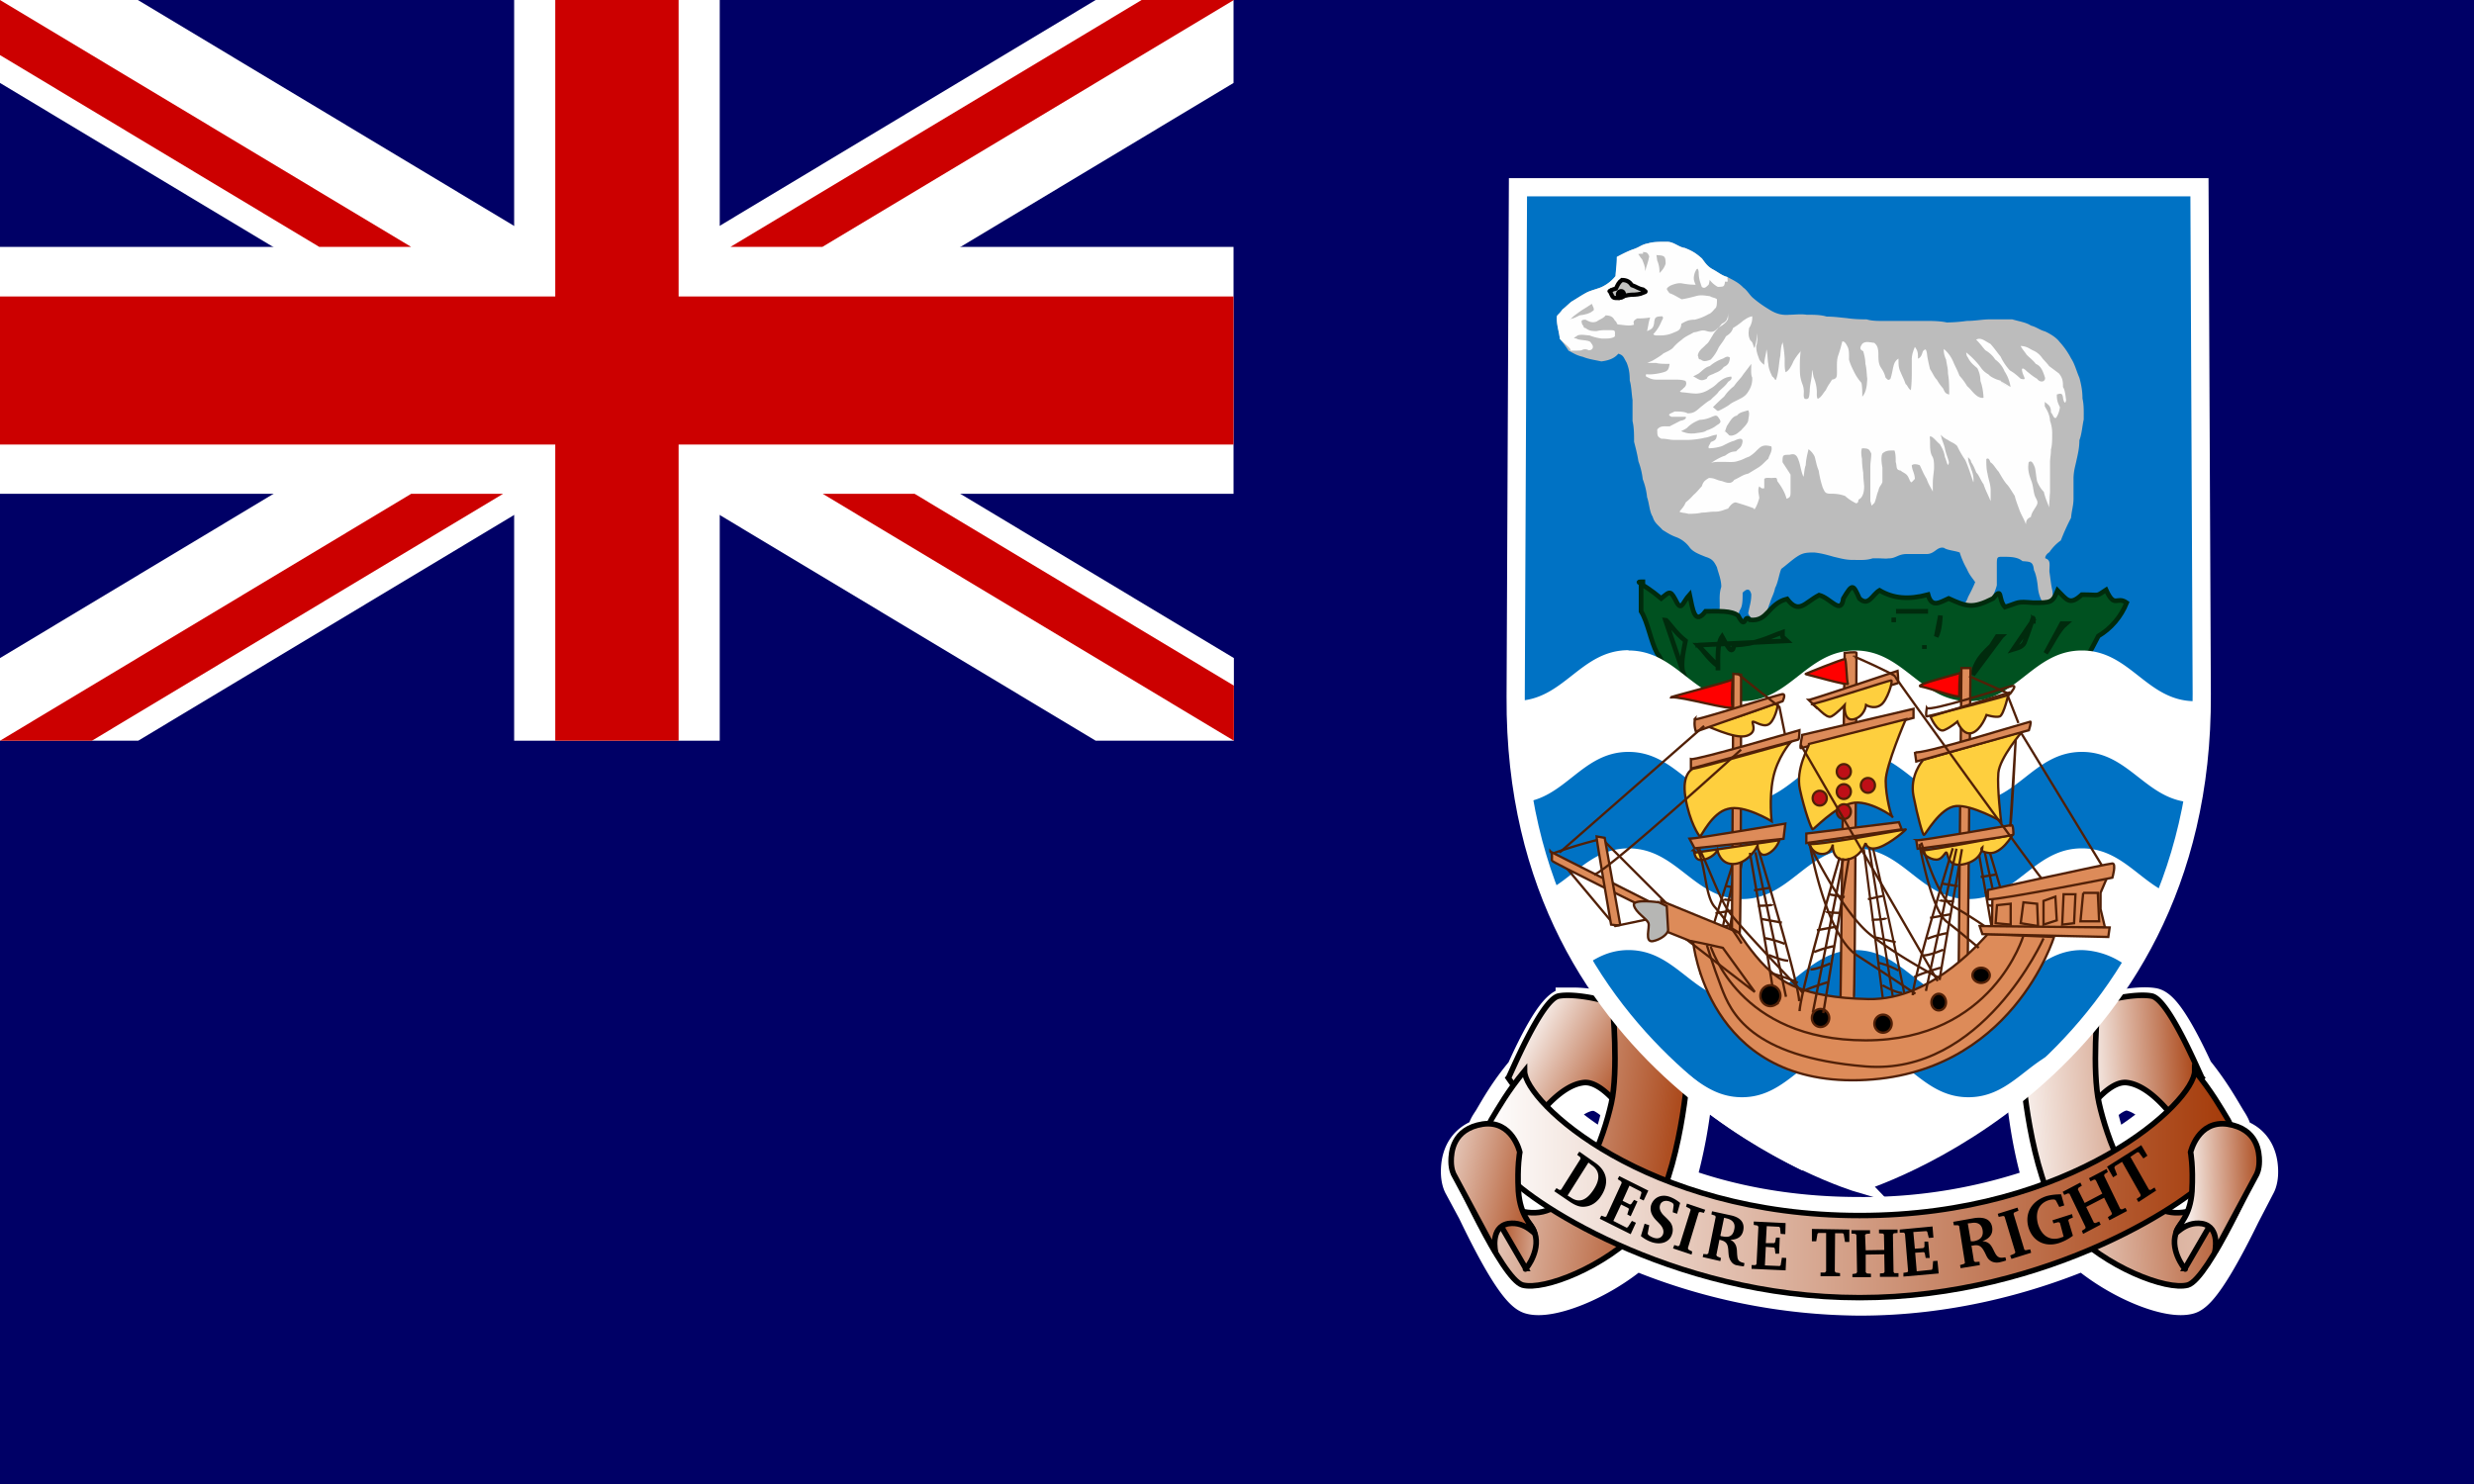 <svg width="800" height="480" xmlns="http://www.w3.org/2000/svg"><defs><linearGradient x1="-88.031%" y1="335.139%" x2="-76.061%" y2="316.442%" id="a"><stop stop-color="#A43907" offset="0%"/><stop stop-color="#FFF" offset="100%"/></linearGradient><linearGradient x1="-4.511%" y1="87.525%" x2="95.113%" y2="30.442%" id="b"><stop stop-color="#A43907" offset="0%"/><stop stop-color="#FFF" offset="100%"/></linearGradient><linearGradient x1="-4.459%" y1="51.937%" x2="109.475%" y2="34.248%" id="c"><stop stop-color="#A43907" offset="0%"/><stop stop-color="#FFF" offset="100%"/></linearGradient><linearGradient x1="100.752%" y1="36.49%" x2="-1.128%" y2="42.161%" id="d"><stop stop-color="#A43907" offset="0%"/><stop stop-color="#FFF" offset="100%"/></linearGradient><linearGradient x1="104.903%" y1="35.89%" x2="-7.751%" y2="43.913%" id="e"><stop stop-color="#A43907" offset="0%"/><stop stop-color="#FFF" offset="100%"/></linearGradient><linearGradient x1="100.033%" y1="49.92%" x2="-.032%" y2="49.92%" id="f"><stop stop-color="#A43907" offset="0%"/><stop stop-color="#FFF" offset="100%"/></linearGradient><linearGradient x1="-1547.843%" y1="52.86%" x2="947.655%" y2="66.288%" id="g"><stop stop-color="#A43907" offset="0%"/><stop stop-color="#FFF" offset="100%"/></linearGradient><linearGradient x1="112.815%" y1="36.55%" x2="6.648%" y2="40.998%" id="h"><stop stop-color="#A43907" offset="0%"/><stop stop-color="#FFF" offset="100%"/></linearGradient><linearGradient x1="118.414%" y1="93.144%" x2="-75.94%" y2="112.447%" id="i"><stop stop-color="#A43907" offset="0%"/><stop stop-color="#FFF" offset="100%"/></linearGradient><linearGradient x1="-15.509%" y1="94.367%" x2="158.975%" y2="32.103%" id="j"><stop stop-color="#A43907" offset="0%"/><stop stop-color="#FFF" offset="100%"/></linearGradient></defs><g fill="none" fill-rule="evenodd"><path fill="#006" d="M0 0h800v480H0z"/><g fill-rule="nonzero"><path d="M0 0v26.83l354.302 212.75h44.692v-26.724L44.581 0H0zm398.883 0v26.83L44.693 239.58H0v-26.724L354.302 0h44.692-.111z" fill="#FFF"/><path d="M166.257 0v239.58h66.48V0h-66.48zM0 79.86v79.86h398.883V79.86H0z" fill="#FFF"/><path d="M0 95.895v47.895h398.883V95.895H0zM179.553 0v239.58h39.888V0h-39.888zM0 239.58l132.96-79.86h29.722L29.72 239.58H0zM0 0l132.96 79.86h-29.72L0 17.817V0zm236.201 79.86L369.162 0h29.832L265.922 79.86h-29.833.112zm162.793 159.72l-132.96-79.86h29.72l103.24 62.044v17.817z" fill="#C00"/></g><path d="M39.87 265.272c-.782-.02-1.564.019-2.34.117-3.978.702-10.296 13.689-13.689 21.294-5.499 6.552-8.307 11.7-10.53 15.444-.936 1.521-2.34 3.159-1.872 5.148-8.19 1.989-8.658 9.009-8.658 11.7 0 3.042.936 4.446.936 4.446l4.914 9.126v.117c5.265 10.881 12.87 25.389 17.316 26.559 6.084 1.755 21.996-4.095 33.93-14.274a191.88 191.88 0 0 0 72.54 14.742c27.846 0 52.884-6.669 72.423-14.742 11.934 10.179 27.729 16.029 33.93 14.274 4.329-1.17 12.051-15.795 17.316-26.559l4.797-9.243s.936-1.404.936-4.329c0-2.691-.468-9.828-8.658-11.7.468-1.989-.819-3.744-1.755-5.265-2.34-3.861-5.148-9.009-10.53-15.678-3.51-7.605-9.828-20.358-13.689-21.06-5.616-.936-17.55 1.872-17.55 2.925v.585l-24.219 22.581c0 .585 1.17 16.965 5.85 31.59a171.99 171.99 0 0 1-59.085 9.945c-23.166 0-42.939-4.095-58.968-10.062a159.12 159.12 0 0 0 5.85-31.59L55.08 268.899v-.585c0-.819-9.243-3.042-15.21-3.042zm6.084 28.08c3.042 0 6.201 2.574 8.892 5.265l-.234 1.638a92.079 92.079 0 0 1-3.744 12.402 100.386 100.386 0 0 1-16.731-12.051c2.574-2.808 6.786-6.552 11.232-7.137h.585v-.117zm172.692 0h.585c4.446.702 8.658 4.446 11.349 7.254a100.152 100.152 0 0 1-16.848 12.051 91.611 91.611 0 0 1-3.744-12.402 19.89 19.89 0 0 1-.234-1.638c2.574-2.808 5.85-5.265 8.892-5.265zM24.426 325.41c3.159 2.457 7.371 5.265 12.402 8.19a14.391 14.391 0 0 1-4.446 1.989c-2.106.468-4.212.351-6.435-.117a20.475 20.475 0 0 1-1.404-6.669 82.25 82.25 0 0 1-.117-3.393zm215.865 0l-.234 3.393a20.592 20.592 0 0 1-1.404 6.669 14.04 14.04 0 0 1-10.881-1.872c5.148-2.925 9.36-5.733 12.519-8.19z" stroke="#FFF" stroke-width="11.7" fill="url(#a)" transform="translate(469 60)"/><path d="M18.744 302.67s8.436-13.552 15.244-12.474c6.956.924 13.468 9.548 13.912 10.01a62.276 62.276 0 0 0 10.212-11.55c-.444-.462-10.656-25.41-16.28-26.488-5.624-1.078-17.464 1.848-17.464 2.772l-5.624 37.73z" stroke="#000" stroke-width="1.812" fill="url(#b)" transform="matrix(-1 0 0 1 545.856 60)"/><path d="M.836 288.194c0 .924 2.96 36.652 14.8 49.126 11.84 12.474 31.524 20.174 38.48 18.326 6.808-2.002 22.644-38.038 22.644-38.038s-16.724 17.248-29.156 14.322c-12.432-2.772-19.832-24.486-22.2-35.112-2.368-10.472-.444-31.262-.444-31.262L.688 288.194h.148z" stroke="#000" stroke-width="1.812" fill="url(#c)" transform="matrix(-1 0 0 1 546.448 60)"/><path d="M203.688 302.67s8.436-13.552 15.244-12.474c6.956.924 13.468 9.548 13.912 10.01a62.276 62.276 0 0 0 10.212-11.55c-.444-.462-10.656-25.41-16.28-26.488-5.624-1.078-17.464 1.848-17.464 2.772l-5.624 37.73z" stroke="#000" stroke-width="1.812" fill="url(#d)" transform="translate(469 60)"/><path d="M185.188 288.194c0 .924 2.96 36.652 14.8 49.126 11.84 12.474 31.524 20.174 38.48 18.326 6.808-2.002 22.644-38.038 22.644-38.038s-16.724 17.248-29.156 14.322c-12.432-2.772-19.832-24.486-22.2-35.112-2.368-10.472-.444-31.262-.444-31.262l-24.272 22.638h.148z" stroke="#000" stroke-width="1.812" fill="url(#e)" transform="translate(469 60)"/><path d="M23.988 286.362c-5.499 6.669-8.424 11.934-10.764 15.795-2.34 3.861-.936 9.36 4.329 16.965 5.85 8.19 53.118 40.599 114.777 40.599s108.927-32.292 114.66-40.599c5.382-7.722 6.786-13.104 4.446-16.965-2.34-3.861-5.265-9.126-10.764-15.795 0 10.062-39.195 46.8-108.342 46.8-69.147 0-108.342-36.738-108.342-46.8z" stroke="#000" stroke-width="1.755" fill="url(#f)" transform="translate(469 60)"/><path d="M237.544 350.27l10.656-18.326-5.328-3.85c-1.48 4.62-7.548 6.16-8.584 12.012-1.036 5.852 4.144 11.55 3.256 10.164z" stroke="#000" stroke-width="1.812" fill="url(#g)" transform="translate(469 60)"/><path d="M247.2 345.02s1.924-8.162-4.144-9.24c-5.92-.924-9.176 4.62-8.288 2.464.888-2.464 4.44-4.774 5.032-12.936.444-8.162-.444-12.628-.444-12.628s2.368-10.472 11.988-9.086c9.768 1.54 10.212 9.24 10.212 12.012 0 2.772-.888 4.312-.888 4.312L247.2 345.02z" stroke="#000" stroke-width="1.812" fill="url(#h)" transform="translate(469 60)"/><path d="M681.3 377.3l2 3.5 1.3-.8-.9-2.3.2-.5 2.3-1.4 6 10.6v.5l-1.3.9.6 1 5.7-3.7-.5-1-1.3.8-.5-.1-6-10.6 2.2-1.5h.5l1.5 2 1.3-.9-2-3.4-11.1 7v-.1zm-14.3 8.2l.5 1 1.2-.5.5.1 5.2 10.8-.1.5-1.1.7.4 1 5.7-3-.5-1-1.2.5-.5-.1-2.5-5.1 5.8-3 2.5 5-.1.5-1.2.8.5 1 5.7-3-.5-1-1.2.5-.5-.2-5.2-10.7.1-.5 1.1-.7-.4-1-5.7 3 .5 1 1.2-.6.5.2 2.1 4.4-5.7 3-2.2-4.4.2-.5 1.1-.7-.5-1-5.7 3zm-3.3 9.2l.3 1 1.6-.4.5.2 1.2 4.5-1.1.4c-3.3 1-6-.6-7.2-4.5-1-3.8.3-6.7 3.5-7.7a4.8 4.8 0 0 1 1.9-.2l.4.3 1.1 2.1 1.6-.5-1-3.6c-1.8 0-3.4.2-4.8.6-4.8 1.6-7 5.5-5.8 10 1.3 4.5 5.3 6.6 9.8 5.2a15.4 15.4 0 0 0 4.6-2.4l-1.5-5 .3-.4 1.2-.5-.3-1.1-6.3 2zm-13.3 12.5l6.4-2-.3-1.1-1.5.3-.4-.2-3.5-11.6.2-.4 1.4-.6-.3-1-6.4 2 .3 1 1.5-.3.4.2 3.5 11.6-.3.4-1.4.6.4 1v.1zm-34.8 5.7l11.3-1-.4-4.1-1.4.1-.2 2.4-.2.4-4.9.5-.5-6 2.8-.2.3.3.3 1.6h1.3l-.5-5.3h-1.2v1.7l-.4.4-2.7.2-.5-5.4 4.2-.3.3.2.5 2 1.5-.1-.3-3.6-10.6 1v1h1.4l.3.4 1 12-.2.4-1.3.2v1.2h.1zm-16.9-15v1.1l1.3.1.3.4.2 12-.3.4-1.2.2v1h6V412l-1.3-.1-.4-.4v-5.7l6-.1.1 5.7-.3.4-1.2.1v1.1h6v-1.2h-1.3l-.3-.4-.2-12.1.3-.4 1.2-.1v-1.1h-6v1.2l1.3.1.3.3.1 5-6 .1-.2-5 .4-.3 1.2-.1v-1.1h-6zm-12.8-.4v4h1.4l.4-2.4.3-.3h2.5v12.4l-.4.4h-1.4v1.2h6.3v-1l-1.4-.2-.3-.4.1-12.3h2.5l.3.3.4 2.5h1.4v-4l-12.1-.2zm-19.5 12.9l11 .5.2-4-1.4-.1-.4 2.4-.3.3-4.8-.2.3-6 2.6.2.3.3.2 1.7h1.2l.2-5.2h-1.2l-.3 1.5-.3.3H571l.3-5.5 4 .2.3.3.2 2 1.5.1.1-3.6-10.3-.5v1.1l1.2.2.3.4-.6 12-.3.4h-1.3v1.2zm-25.4-6.6l6 2 .2-1-1.2-.6-.2-.5 3.5-11.5.4-.2 1.3.3.4-1-5.9-2-.3 1 1.2.6.3.4-3.6 11.5-.4.3-1.3-.4-.4 1.1zm-10.4-4a11.4 11.4 0 0 0 3.6 2c3.2 1 5.8-.2 6.5-2.7a4.2 4.2 0 0 0-.7-3.9c-1-1.2-1.9-1.9-2.4-2.5-.8-1-1.1-1.9-.8-2.9.3-1.1 1.5-1.7 3-1.2.5.2 1 .4 1.3.8l.1.4-.3 2.3 1.4.5 1-3.5a11 11 0 0 0-3.4-2c-2.8-1-5.2.3-6 2.7a4.3 4.3 0 0 0 .5 3.4c.6 1.1 1.5 1.8 2.1 2.5 1.2 1.2 1.6 2.3 1.3 3.4-.4 1.2-1.6 1.8-3.2 1.2a5.5 5.5 0 0 1-1.6-.9l-.2-.4.5-2.7-1.5-.5-1.2 4zm-13.3-5.6l10 5 1.7-3.7-1.3-.6-1.3 2-.4.2-4.3-2.2 2.5-5.3 2.4 1.2.1.4-.5 1.6 1.1.6 2.2-4.8-1.1-.5-.9 1.3-.4.2-2.4-1.2 2.2-4.9 3.7 1.9.2.4-.6 1.9 1.3.6 1.5-3.2-9.4-4.7-.5 1 1.1.7.2.5-5 10.9-.4.1-1.2-.4-.5 1zm-1.6-18.2l-5-3.5-.7 1 1 .8.1.5-6.3 10-.5.1-1-.6-.7 1 5 3.4c1.8 1.2 3.3 1.8 4.9 1.6 2.1-.2 4-1.4 5.4-3.7 2.5-4 1.8-7.9-2.2-10.6zm-2.1 0l1 .8c2.7 1.8 3 4.5.7 8s-4.7 4.4-7.4 2.5l-1-.6 6.7-10.6v-.1zm40 15.8l-.2 1 1.2.4.2.4-2.4 11.8-.4.3-1.2-.1-.2 1 5.7 1.3.2-1-1.2-.5-.3-.4 1-5 .4.1c2 .5 2.4 1.5 2.5 3.8.1 1.1.1 2.1 1 3.3.4.5 1 1 2 1.1a13.8 13.8 0 0 0 2 .3l.2-1-.2-.1c-1.4-.3-2-.8-2.1-2.1-.2-1.2 0-2.4-.5-3.6a3.5 3.5 0 0 0-1.8-1.8c2.3 0 3.8-1 4.2-3 .5-2.5-.8-4.2-4-4.9l-6-1.3h-.1zm4 2.1l.8.2c2 .5 2.8 1.7 2.4 3.5-.4 2.1-1.6 2.8-3.8 2.3-.2 0-.4 0-.7-.2l1.2-5.8h.1zm74 1.3l.2 1.1h1.3l.4.2 1.9 12-.3.3-1.3.4.2 1 6.2-1-.1-1.1-1.4.1-.4-.3-.8-5h.4c2.2-.5 3 .4 4 2.4.5 1 .8 2 2.1 2.7.6.3 1.5.5 2.5.3a16.5 16.5 0 0 0 2.2-.6l-.2-1h-.3c-1.5.3-2.2 0-2.9-1.1-.6-1-1-2.2-1.8-3.1-.6-.6-1.4-1-2.5-1 2.4-.9 3.5-2.4 3.2-4.5-.4-2.5-2.4-3.5-5.8-3l-6.8 1.2zm4.8.5l1-.1c2.1-.4 3.4.4 3.7 2.3.3 2-.6 3.2-3 3.6h-.8l-1-5.8h.1z" fill="#000" fill-rule="nonzero"/><path d="M17.094 350.27l10.656-18.326-5.328-3.85c-1.48 4.62-7.548 6.16-8.584 12.012-1.036 5.852 4.144 11.55 3.256 10.164z" stroke="#000" stroke-width="1.812" fill="url(#i)" transform="matrix(-1 0 0 1 510.45 60)"/><path d="M12.82 345.02s1.925-8.162-4.143-9.24c-5.92-.924-9.176 4.62-8.288 2.464.888-2.464 4.44-4.774 5.032-12.936.444-8.162-.444-12.628-.444-12.628s2.368-10.472 11.988-9.086c9.768 1.54 10.212 9.24 10.212 12.012 0 2.772-.888 4.312-.888 4.312L12.82 345.02z" stroke="#000" stroke-width="1.812" fill="url(#j)" transform="matrix(-1 0 0 1 496.42 60)"/><path d="M601.112 382.74s-111.74-32.956-111-157.388l.74-164.78h220.372l.74 163.856c.74 124.432-111 158.158-111 158.158l.148.154z" stroke="#FFF" stroke-width="5.89" fill="#0072C4"/><path d="M505.3 100c.2 0 1.5-1.3 2.8-2.4 1.7-1 3.3-2.1 5-3 1.4-.7 4-1.3 5.1-1.9a12.5 12.5 0 0 0 4.2-3.4c.2-2.1.5-3.7.5-6.2 1.8-1 3.4-1.8 5-2.4 2.3-.7 2.8-1.6 5.1-2 1.5-.5 3.9-.5 6-.5 2.3 0 3.7 1.7 5.8 2 2.5 1 3.6 1.7 5.6 3.4 1 1.4 1.7 2.6 3.6 3.6 1.5.8 2.9 2 4.6 2.4 2 1.1 3.6 1.8 5.1 3.4 1.4 1 2 2.4 3.2 3.4a36.1 36.1 0 0 0 4.7 3.4c2 1.3 4 2.3 7.1 2 1.7 0 3.5-.3 5.5 0 2.3 0 4.5 0 6.5.6 2.4 0 4.3.3 6.5.5 2 .3 4.1.4 6.4.4 2 .6 4.2.5 6.5.5h13c2.3 0 4.7.1 6.4.5a51 51 0 0 0 6.5-.5c2.5 0 4.4-.4 6.9-.5h7.8c2 .6 4.6 1 6 2 1.9.5 2.8 1.4 4.6 1.9 1.5.7 3.6 1.9 4.7 3.4a24.7 24.7 0 0 1 3.7 5.3c1.2 1.8 1.7 4 2.7 6.3.6 2.2 1 4.3 1 6.7.5 2.1.4 4.4.4 6.8-.5 2.2-.6 4.6-1.4 6.7 0 2.4-.5 4.5-.9 6.3-.4 2-.9 3.3-1 5.8v6.8c0 2.2-.6 3.8-.8 6.2a71 71 0 0 0-3.3 7.3 14.7 14.7 0 0 0-3.7 3.8c-1 .6-1.5 1.6-1.3 2 1.8.6 1.3 1.9 1.3 4.3.3 1.9.5 4.2 1 6.3.1 2.3.6 3.7 1.3 5.3.8 1 1 .5-.9.5-1.3 1-2.7.5-3.2-1.5a12 12 0 0 1-1.9-5.3c-.2-2.2-.6-4.4-1.3-5.8-.3-2.7-1-2.7-3.7-2.9-1.3-1.1-3-1.4-5.6-1.4-2.5 0-2.7-.3-2.7 2.4v6.8c-.5 2-1.4 3.5-1.9 5.3-1.4 1-2 2.7-3.7 3.8-.8 2.2-1.9 2.6-4.1 3l-2.8-3.4c1.3-2.2 2.4-2.5 3.2-4.9 1-1.9 1.6-3.1 2.3-4.8-1-1.5-1.8-2.2-2.7-4.3a26.3 26.3 0 0 1-2.3-5.3c-1.6-.6-4-.7-5.1-1.5-2.3-.5-2.9 2-5.6 2h-6.4c-2.9 0-3.6 1.5-6 1.4-.7.2-2.5-.1-5.1 0-2 .7-4.3.5-6.5.5-2.3 0-4.2-.6-6-1-2.1-.6-4.2-1.2-6.4-1.4-2.7 0-3.8.2-5.6 1.4-1.4.9-3.5 2.8-5 3.9-.7 1.6-1 4.3-2 6.2-.4 2-1.2 3.1-1.7 4.9a18.4 18.4 0 0 0-1.4 5.8c-.2 3.2-.9 2.8-2.8 1.9-.8-1.4-2-2.8-2.8-4.4.4-2.4 1-3.6 1-6.2-.5-2-1.5-1.8-2.8-.5 0 2.5 0 4.5-1 5.8a6 6 0 0 1-2.7 3.8c-.7 1.8-2.2 2.7-3.7 3.4-.2 0 0-.6 0-2-1.1-2.1 0-4 0-6.7 0-2.4-.2-4 .5-6.2 0-2.4-1-4.6-1.4-6.3-.9-1.8-1.4-2.7-3.7-3.4-1.7-.7-4-1.5-5.1-3a9.6 9.6 0 0 0-4.2-3.3c-2-.7-3.1-1.5-4.6-2.4-1.4-1.6-2.6-2.2-3.2-4.3-1-1.5-1.1-4.3-1.8-6.3a21.7 21.7 0 0 0-1.4-5.8 24.3 24.3 0 0 0-1.4-5.8c-.3-2-.8-4-1.4-6.3 0-2.3 0-4.6-.5-6.7v-6.8c-.3-2-.4-4.8-.9-6.3 0-2.6-.3-4-1-5.8-1-1.7-1-2.4-2.7-2.9-1.2 1.5-3.1 2.2-5.5 2.5-1.7-.4-4.1-.7-6-1.5-1.9-.4-3.1-1.2-4.6-2a43.2 43.2 0 0 0-2.8-3.8c-.3-2.5-.8-3.8-1-6.3 0-1.8.1-.8 2-3.3h-.1z" fill="#BCBCBC"/><path d="M532.6 117.4l.4-.4c-.8.8-.5.4 1.3-.3 1-.6 2.9-1.7 3.6-2.4.8-.4 2.2-1 3-1.7.8-1 1.7-1.8 2.9-2.7 1.2-1.1 2.4-1.5 3.9-2.4 1.8-.2 2.5-1 4.2-.4 1.6.4 2.3.4 3.6-1 1.3-.8 2.8-1.7 3.3-3V101c0 2.2-.5 3-2 3.7-1 1.3-2.4 2.6-3 3.8-1 1.5-1.2 2.3-2.2 3-.9 1.1-2.3 1.7-2.6 3.5.4.8 0 1.2 1 1.3.9.8 1.9.5 3.2 0a14.2 14.2 0 0 0 2.6-4c1.1-1.6 1.7-2.3 2.3-3.5 1.2-.8 1.9-1.4 2.3-2.7 1.3-.8 2.4-1.6 3.3-2.4 1-.6 1.5-1.1 2.9-1.4a6 6 0 0 1-1 3.8c-.3 1.9-.2 2.8.4 4 .9.7.7 1.2 1.3 2.5.5-1.2.8-3.4 1-4.8v-.3c0 1.4 0 3.4-.4 4.4 0 2 .5 2.9 1 4.4.5.8 1 1.3 1.6 1.7 0-2 .6-3.2.7-5 .4 1.3.3 3.2.6 4.7.1 1.6.7 2.8 1.3 4.1.8.4 1 1.8 1.3.7.8-2.4.8-5 1.3-7.5.1-1.3.2-3.2.7-4.1l-.7 4c.1-1.2.2-3 .7-4v-.4a39 39 0 0 1 .7 5.5c0 1.5-.1 3 .3 4.4 1-.5 1.7-1.7 2.3-3a18.2 18.2 0 0 1 2.6-3.8l-2.6 3.7a18.2 18.2 0 0 1 2.6-3.7v-.3a40.3 40.3 0 0 0-.3 4.7c0 1.6 0 3.4.3 4.5.4 1.8.9 2.1 1 4 0 1-.2 2 .3 2.5 1.4.3 1.4-.5 1.6-2.4 0-2.2.6-3.7.7-5.8 0-2.6.3.3.6 1.3a13 13 0 0 1 1 4.5c0 1-.1 1.9.3 2.4 1.3-.6 1.8-2 2.6-2.8.7-1.6 1.4-2.3 2-3.4 1.7-.3 1.6-1 1.6-3 0-1.7-.1-3.4.4-4.8a41 41 0 0 0 1.3-4.5c.6-.3 1.2.6 1.6 1.4.7 1.1.6 2.7.6 4.4.4 1.5 1 2.7 1.7 4.1a15 15 0 0 0 2.3 3.4c.3 1.1.3 3 .3 4.5 1.3-1.5 1.5-3.6 1.6-5.8-.2-1.5-.2-3.4-.6-4.8 0-1.5-.4-3-.7-4.1-1-.5-1.3-1-.3-2.4 1-.9 2.2-.5 3.9-.3.9.9 1.2 1.4 1.3 3.4 0 1.8 0 3.2.7 4.4.6 1 1.2 1.7 1.6 3.4.5.5.9 1.2 1.6.4.4-1 .7-3 1-4.1.3-1.3.9-2 1.6-2.4 0 1.9 0 3 .7 4.4.6 1.5 1 2.1 1.6 3.8.7.5.8 1.5 1.7 2 .2-1.6.3-3.4.3-5.4V116c.1-1.6.5-2.5 1-3.8 1 1.4 1 1.9 1 3.8 1-.4 1.2-1.2 1.6-2.4.7-.7 1-1 1.3.7.2 1.8.6 3.4 1 5.1.6.8 1.4 2.7 2.2 3.4a16.4 16.4 0 0 0 2 2.8c.5 1 .6 1.7 2 2 0-2.3 0-4.6-.4-6.8 0-2-.4-2.7-.6-4.5-.6-1.1-.9-2.9-.7-3.4a11 11 0 0 1 3 4.1c.7 1.7 1.4 2.8 2 4.5a20 20 0 0 1 2.5 3.4c1.2 1 1.8 2.1 3 3 .6.6 2 1 2.3.7-.1-2-.4-3.7-1-5.4a9 9 0 0 0-1-4.1c-1.3-1.1-2.3-1.9-3-3.4-.4-.5-.5-.8-.6-1.7a26.3 26.3 0 0 1 4.6 4.7 7 7 0 0 0 2.6 2.4c.6.8 2.5 1.7 3.9 2a5.6 5.6 0 0 0 3.3 2.1l-3.3-2a5.6 5.6 0 0 0 3.3 2v.4a13 13 0 0 0-2-5.5 8.8 8.8 0 0 0-3-3.8 9.3 9.3 0 0 0-3.2-3c-.9-1-2.2-2.8-3-3.4 1.5-1 3.1.6 4.6 1.3 1.3 1.4 2.5 3.2 3.3 4.1a18 18 0 0 0 3 4.5c1.4.8 2.3 1.6 3.5 2.7 2 .5 1.2-.2.7-1.7-.7-2 0-2 1.3-.7.9.7 2 1.7 3.3 2.4.5.7 1.4 1.2 2.2.7.4-.5.4-.5.4-1-.7-2.2-1.3-3.8-3-4.5-.7-1-2-2-3-3-.6-1-1.3-1.6-1.9-2.8l2 2.7c-.7-1-1.4-1.5-2-2.7h-.3c2 0 2.7.6 4.2 1.4a6.8 6.8 0 0 1 3 2.4c.6.8 1.6 1.7 2.3 2.7l3.2 2.4c1.1 1.4 1.3 2.3 1.3 4.4.7 1 .8 3 1 4.1-.2 1.9-.9.4-1-.7-.2-1.5-.8-1.4-2-1 0 2 .3 2.6 1 4.1a8 8 0 0 1-1.2 3.4c-.8.5-1-1-1.7-1.7 0-2-.6-2.3-2-3.4v1.4c.8 1.4 1.6 2.7 1.7 4.7a12 12 0 0 1 .7 4.5c0 1.7 0 3.3-.4 4.8 0 1.8-.3 2.6-.3 4.4v9.6a23.3 23.3 0 0 0-.3 4.4l.3-4.4c-.3 1.2-.3 2.7-.3 4.4v.3c-.6-1.7-1.3-3.2-1.7-5a10.3 10.3 0 0 1-2.2-3.5c-.3-1.5-.4-3.2-.7-4.4-.5-1.2-1-2.5-2-1.7-.4 2.5.1 4 1 6.4.5 1.6.5 3 1 4.5.8 1.8 1.4 2 0 4-.7 1.2-1 1.5-1.3 2.8-1.2.6-1.5 1-1.6 2.4-.4-1.3-1.4-2.9-2-4.4-.6-1.7-1.3-3.4-1.6-4.8-.8-1.2-1.8-3-2.6-3.8-.9-1-2-3-2.6-4-1.3-1.5-1.6-2.4-2.7-3.1-.2-.7-.6-1.6-1.3-1 0 1.6 0 3.3.4 4.7.3 2 .9 3.1 1 5.1v3.8c-.8-2-1.7-3.6-2.3-5.5-.8-1-1.5-3-2.3-3.7-.6-1.4-1-2.5-1.7-3.4-.1-1-.6-1-1-1.7 0 1.9.7 2.6 1 4 .7 1.4.9 3.5.7 4.2-.8-2.4-1.6-5-2.6-7.2-1-1.4-2-3.2-2.6-4.5-1-1.1-2-1.2-3-2a5.9 5.9 0 0 1-2.3-1.7c.3 1.8 1 3 1.3 4.4.3 1.7 1 3.1 1.3 4.5-.3 2.3-.8-.7-1.3-1.7-.3-2-1-3-1.6-4.1-.9-.7-1.7-1.8-2.6-2.4-1-.4-.6 0-.6 1.3 0 2.1 0 3.5.6 4.8.7 1 .7 2.3.7 4.1-.1 1.7-.4 3-.4 4.8v2.7c-.7-1.4-1.4-2.3-2-4.1-1-1.6-1.4-2.7-2.2-4.4-.7-.3-2-.6-2.6 0 .1 1.7.9 2.4 1 4.4-1.3 1.3-1.1 1.7-2-.3-.7-1.6-1.6-1.5-2.6-2.4-1.7-.2-1.1-1.3-1.6-2.8 0-1.3 0-2.6-.4-3.7-1.8 0-2.8 0-3.9 1-.5 1-.3 3 0 4.5v4.7c-.4 1.2-1 1.3-1.3 2.8-.6 1.4-.8 3-1.3 4-1.2 1.1-.7 1.2-1.3-.6v-11c0-1.8.3-2.7.3-4.4-.7-1.4-.8-1.7-3-1.7-.4.9-.2 2.5 0 3.4 0 1.7.2 3.3.4 4.5 0 1.8.2 2.9.3 4.4 0 1.8-.4 3.2-1.3 4-1.1.4-.1 1.2-1.3 1.5a15 15 0 0 1-3.6-2.4c-1.2-.4-2.4-.7-4.2-.7-2.2 0-2.2-.3-3-2a31.4 31.4 0 0 1-1.3-5.5c-.7-1.6-.8-2.7-1.3-4.5a6.2 6.2 0 0 0-2-2.4c-.4 1.8-.8 3.2-.9 5.2-.4.8-.5 2.8-.7 3.7-.6-1-.9-3-1.3-4.4-.6-2-1.1-3.4-3.2-2.7-2.2 0-2.3 0-2.3 2.4l2.6 4v4.8c0 2 .1 2.6-1.3 3-.5-2-1.7-4-3-5.7-.1-1.4-.5-1-1.9-1-.9 0-1.8-.2-2.3.3v3c-.8.2-1 0-1.6-.6-.6 1-.2 2.4 0 3.7-.4 1.6-1 3-1.6 3.8-.2-.5-.5-.3 0-.3-2.3-.9-4-1.4-6-2-1 0-1.9 1.1-2.5 2-1.7.5-2.4 1-4.3 1-1.8 0-2.6.3-4.2.3-1.2.3-2.7.4-4.3.4-.8-.3-2.4-.3-2.9-.7.7-1 1.4-1.5 2-3a20 20 0 0 0 2.6-2.5c.8-.6 1.8-1.9 2.6-2.7.5-1.7 1.2-2 2.3-2.7 2 0 2.3.7 4.2 1 1.9.7 3 1 4-.4 1.5-.6 2.8-1.7 4.5-2l3.3-2c1.4-.9 2-1.8 3.2-2.8.4-1.4 1.4-2.5 1-4-1.8-.5-2.9-.4-4 .6-1.3 1.2-1.6 1.7-3.2 2.7-1.3.4-2 1-3.6 1.4-1.3.5-3 .3-4.5.3s-3.4-.1-4.3.4c1.5-1 3.2-2 4.6-2.4 1.3-.9 1.8-1.3 3.6-1.4.8-1 1.6-1 2-2.7.5-2-1.3-1.4-2.7-.7-1.3.3-2.8 1.2-3.9 1.7a14.3 14.3 0 0 1-4.2.7c-.4-.6.3-1.1.6-2 1.5-.6 1.8-.8 2-2.4-1.8.2-2.4.8-4 1-1.6.4-3.3.6-5.2.7h-4.5c-1.6 0-2.5-.4-4.3-.4-1.3-.7-1.3-1-1.3-3 1-1.2 2-1 4-1l3.5-1.8c1.2-.2 2-.7 1.7-1.3h-4.6c-1.8-.8 0-1.1 1-1.7 1.5 0 3.2 0 4.2.6 2 0 2.7-.7 4.2-2 1.3-1 2-1.7 3.3-2.4 1-1.1 2-1.7 2.6-2.7 1.4-1.3 2.3-2 3-3.1.8-.5 1.4-1 1-1.7-2.1.2-3 1-4.3 2a10 10 0 0 1-2.6 2 8.2 8.2 0 0 1-4.3 1.5c-1.6 0-3-.3-4.5-.4-1.8-.2-.2-.6.3-1.4.7-.4 1.2-1.5.6-2.3-1.3-.5-3-.4-4.5-.4h-4.6c-1.7 0-2.4-.4-3.6-1-.3-1 0-.7 1.3-.7a18 18 0 0 0 4.3-.7c1.5-.4 1.7-1 2-2.7-1.6 0-3.3 0-4.3-.3h-3zm-28.2-7.8c-.3-2.5-.9-3.8-1-6.3 0-1.8.1-.8 1.9-3.3.2 0 1.5-1.3 2.8-2.4 1.7-1 3.3-2.1 5-3 1.3-.7 4-1.3 5.1-1.9a12.5 12.5 0 0 0 4.2-3.4c.1-2.1.4-3.7.4-6.2 1.9-1 3.5-1.8 5.1-2.4 2.3-.7 2.8-1.6 5.1-2 1.5-.5 3.9-.5 6-.5 2.3 0 3.7 1.7 5.8 2 2.5 1 3.6 1.7 5.5 3.4 1.1 1.4 1.8 2.6 3.7 3.6 1.5.8 2.9 2 4.6 2.4 0 1.8.4 1.5-.8 1.5-.2 1.8-.6 1.6-2.3 1.7a8 8 0 0 1-3-2.8c.7-1.7.3 1.5 0 2.1-.8.7-1.3 1.4-2.2.7-.6-1.7-1-2.8-1-4.8-.3-2.1-.9-.6-1.3.3-.5 1.8-.3 2.4.3 3.8-1.7 0-3-.2-4.2-.4-1.2-.3-2.6.1-4 .7-1.7 1.1-1.1 1.1-.3 2.4 1.5.5 2.6 1.3 4 2 1.4-.2 3-.6 4.5-1 1.6-.5 3-.2 4.6 0 .8.5 1.8.5 2.3 1 0 1.1 0 2.2-.4 2.8-.6.5-1.3 1.7-2.3 2a16.1 16.1 0 0 1-4.5 1.8c-2 0-2.8.5-4.3 1.3-.2 1.8-.7 2.2-2.3 2.8a10.3 10.3 0 0 1-4.5 1c-1 0-1.9.1-2.3-.4a12.8 12.8 0 0 0 2.6-4c.3-.8.9-1.2.3-1.8-1.9.1-2.4.1-2.6 2-.2 1.9-.9 2.2-2.3 2.8.4-1.7.5-3 1-4.4a25 25 0 0 1-4.2.3c-1 .6-1.4.9-1 2-1.3.5-3 .2-4.6 0-1.4 0-.6-.6-1.6-1.3-.7-1.3-1.4-1.6-3-1.7-.7 1-2 1.3-2.9 2-1.4.5-2.3.1-3.6-.6-1.6 0-1.4.5-1 1.7.7.4 0 .9 1 1 1 .8 1.8 1 3.6 1 1.4-.4 3-.3 4.6-.3 1.6 0 1.3.4 1.3 2-1 .8-2.6.7-4.3.7a16.6 16.6 0 0 1-3.9-1c-1.5-.1-2.7-.4-3.9 0-.5.6-2 .8-.3 1 .7.7 4.5.3 4.7 1.5 1 1 .7 2.3-.8 2.3a2.2 2.2 0 0 0-2.3 0c-1 .2-2.4 0-4.3.2 2.5.2-1.8-2.7-2.7-3.9z" fill="#FEFEFE" fill-rule="nonzero"/><path d="M514.7 98.3l-2 1.3c-1.4.8-3 2-3.9 2.7-.7.6-.7 1-1.6 1 1.5-.2 2.2-.6 3.6-1.3 1.7-.2 3.3-.6 4.2-1.4.9-.3 0-1.6-.3-2.4v.1zm15-16.1c.2 0 .6 1 1.3 1.7.5 1.3 1 2.2 1 3.8.4-1.7 1-3 1.3-4.8-.5-1-.5-1.3-2-1.4 0 1 .2.3-1.6.7z" fill="#BCBCBC" fill-rule="nonzero"/><path d="M520.612 94.258c-.74 0 1.184-.77 1.924-.924.592-1.232.888-2.002 1.924-2.772 1.628 0 2.516.616 3.256 1.694 1.48.462 1.924 1.078 3.552 1.386.74.616 1.48.616 0 1.078-.888.462-2.22.616-3.848.616-1.336.104-2.642.47-3.848 1.078-2.22 0-1.924 0-2.96-2.156z" stroke="#000" stroke-width="1.359" fill="#C4C4C2"/><path d="M535.6 82.5v.4c0-1 0-.5.3 1.4a9 9 0 0 1 .7 4 6.7 6.7 0 0 0 2-3c0-2.7-.5-2.6-3-2.8zm12 39.3h.4c-1 0-.4 0 1.3-1 1.1-.8 2-2 3.6-2.4a13 13 0 0 1 4.2-2.4c.8-.4 1.5-1 2.3-.3-.2 1.6-.5 2.3-2 3-.7 1-1.8 1.6-2.9 2-1 .6-2.2.6-2.6 1.8-1.8.8-2 .6-4.2-.7h-.1zm6.3 9.9c.5-.5 2.6-2.6 3.6-3.4a15 15 0 0 1 3.2-3.4c1-1.5 2.2-2.5 3-3.8l2.6-3.4c0 1.5-.2 3.5.3 4.4a7 7 0 0 1-1 4.1c-.7 1.2-1.3 2-3 2.8-1.4.8-2.3 1-3.5 2a26 26 0 0 1-3 1.7c-.9.4-.5.3-2.2-1zm-10.2 7.8h.4c-1 0-.5.1 1.3-1 1.4-1.4 2.5-2 4.2-2.7a10.3 10.3 0 0 0 4-1c.7-.2 1.3-.7 1.9 0 1 1.4 1.3 1.8-.3 2.7a9.4 9.4 0 0 1-3.3 1.7c-.8.7-2.4.7-4 1-1.2 0-2 .2-2.5-.7l2.6.7c-1.3 0-2 .2-4.3-.7zm14 0v-.3c0 1 0 .5.7-1.4 1.3-1.9 1.7-3 3.3-3.4.7-1 2-1.2 3.6-1.7.6 1 .1 2.2 0 3.4-.4 1.3-1.6 2.2-2.3 3.1-1 .7-1.4 1.4-3 1.7-1.2 0-.5 0-2.2-1.4h-.1z" fill="#BCBCBC" fill-rule="nonzero"/><path d="M525.8 95.2c0 .9-.7 1.7-1.6 1.7-1 0-1.7-.8-1.7-1.7 0-.9.8-1.7 1.7-1.7.9 0 1.6.7 1.6 1.7z" fill="#000"/><g fill="#005120" stroke="#002B0D" stroke-width="1.51"><path d="M530.664 188.184h1.332c-4.144 0-1.628-.308 5.18 5.39 2.96-2.464 2.96-2.772 5.18 1.54 1.48 2.31 1.776-.308 3.996-2.772 1.036 4.928 1.628 10.01 5.18 5.39 4.144 0 8.288-.308 10.508 1.386 2.664 5.082 1.776-.924 3.848 1.386 5.92.616 5.772-5.236 11.988-6.776 3.848 5.082 5.624 1.232 10.36-1.232 3.7.924 7.104 6.622 7.844 1.078 2.96-4.928 3.108-4.62 5.18 0 2.96 2.772 4.144-1.232 6.512-2.618 4.44 2.618 9.324 3.08 15.688 1.386 1.184 4.466 3.848 2.464 6.66 1.232 5.772 2.618 7.696 3.388 14.356 0 3.256-4.004 1.48.154 3.848 2.772 4.884-1.54 3.552-1.848 9.176-1.386 5.772 0 6.216 0 7.844-4.004 2.96 2.926 3.848 5.082 7.844 1.386 6.216 0 4.292.77 7.844-1.54 2.812 6.16 3.404 1.848 6.66 4.158-1.83 4.55-5.057 8.34-9.176 10.78-2.516 4.62-4.144 9.24-9.176 11.088-3.7 3.85-7.696 6.16-11.84 9.548-5.624 1.54-11.84 1.232-18.204 1.232H584.24c-3.848 2.156-10.36 3.08-15.688 4.158-5.92 0-12.876 0-17.02-1.386-2.812-2.926-7.696-6.16-10.36-9.548-2.96-2.31-2.96-6.776-5.328-9.548-2.072-3.85-2.96-10.01-5.18-13.552v-9.548z"/><path d="M657.5 200.504v1.232c0-3.696.148-1.694-2.664 5.544-.444 1.694-1.776 2.156-3.848 2.772l6.512-9.548zm-11.692 5.39h1.332c-4.884 4.62-8.14 6.93-9.176 12.32l9.176-12.32c-4.884 4.62-8.14 6.93-9.176 12.32l7.844-12.32zm-18.352-6.776s-.148 4.774-1.332 6.776l1.332-6.776zm-5.18 9.548v1.232-1.232zm-10.508-8.162h1.332-1.48c.592 0 1.036 0 0 0h.148zm-73.26 0c.592 0 3.256 4.312 6.512 6.776-.74 4.004-2.072 8.624 0 12.32l-6.512-19.096zm10.508 8.162c.592 0 3.108 4.312 6.512 6.776l-6.512-6.776c.592 0 3.108 4.312 6.512 6.776v1.386c0-4.312-.296-8.624 1.332-10.934 1.48 2.618 3.256 6.622 3.848 2.772 7.4-.308 10.952-2.464 15.688-4.158 0 2.002-.296 1.078 1.48 2.772l-28.86 1.386zm117.66-6.93h1.332c-2.516 2.156-4.44 6.622-6.512 9.548l5.18-9.548zm-53.576-4.004h10.36-10.36z"/></g><path d="M526.6 210.3c-15.7 0-20.9 16.4-36.6 16.4h-.9v1c0 11.4.8 22 2.5 31.9 14.5-1 19.8-16.4 35-16.4 15.7 0 21 16.4 36.7 16.4 15.7 0 20.9-16.4 36.6-16.4 15.7 0 21 16.4 36.7 16.4 15.7 0 20.9-16.4 36.6-16.4 15.1 0 20.5 15.2 35 16.3a189.8 189.8 0 0 0 2.5-32.7h-.9c-15.7 0-20.9-16.4-36.6-16.4-15.7 0-21 16.4-36.6 16.4-15.6 0-21-16.4-36.7-16.4-15.7 0-21 16.4-36.6 16.4-15.6 0-21-16.4-36.7-16.4v-.1zm0 64.1c-12.2 0-18 10-27.5 14.3a151.4 151.4 0 0 0 11.7 24.9c4.5-3.4 9.2-6.3 15.8-6.3 15.7 0 21 16.4 36.6 16.4 15.8 0 21-16.4 36.7-16.4 15.7 0 21 16.4 36.6 16.4 15.6 0 21-16.4 36.7-16.4a25 25 0 0 1 15.5 6 152.8 152.8 0 0 0 11.7-24.7c-9.2-4.5-15.1-14.2-27.2-14.2-15.7 0-21 16.4-36.7 16.4-15.7 0-20.9-16.4-36.6-16.4-15.7 0-21 16.4-36.6 16.4-15.6 0-21-16.4-36.7-16.4zm73.3 64c-15.7 0-21 16.5-36.6 16.5-14.9 0-20.4-14.7-34.2-16.3 18.5 20.6 39.4 33 53.7 40 4.9-3.8 9.9 4.5 17 4.5 7.3 0 12.2-8.4 17-4.7a176.2 176.2 0 0 0 53.3-39.7c-13.4 2-19 16.2-33.6 16.2-15.7 0-20.9-16.4-36.6-16.4v-.1z" fill="#FFF"/><g stroke="#512007"><path d="M502.53 275.908a157.46 157.46 0 0 1 15.487-4.602l24.042 24.083-19.765 4.142-19.765-23.623z" stroke-width=".752"/><path d="M549.955 315.213c.375-5.59 11.007-37.677 11.007-37.677m-7.38 38.042l8.38-37.799m-5.503 37.92l7.005-37.92m-13.134 32.816c1.876-.972 7.255-2.43 7.255-2.43m-4.628-3.161c1.75 0 5.378-1.458 5.378-1.458m-4.378-2.796a30.711 30.711 0 0 1 5.504-1.458m-4.753-3.89l5.879-.972m-3.252-3.646c0 .364 4.002.364 4.002.364m-3.002-4.497l4.003.608" stroke-width=".74"/><path d="M618.612 338.613c-.443-9.553-12.98-64.381-12.98-64.381m8.703 62.512l-9.883-62.304m5.457 57.527c-.295-3.53-7.227-57.32-7.227-57.32m15.487 56.074c-2.212-1.661-8.555-4.154-8.555-4.154m5.458-5.4c-2.065 0-6.343-2.491-6.343-2.491m5.163-4.777a27.793 27.793 0 0 0-6.49-2.492m5.605-6.646l-6.933-1.661m3.835-6.23c0 .622-4.72.622-4.72.622m3.54-7.684l-4.72 1.038" stroke-width=".72"/><path d="M655.074 318.954c-.443-7.056-12.98-47.554-12.98-47.554m8.702 46.173l-9.882-46.02m5.457 42.492c-.295-2.608-7.227-42.338-7.227-42.338m15.487 41.418c-2.212-1.227-8.555-3.068-8.555-3.068m5.458-3.989c-2.065 0-6.343-1.84-6.343-1.84m5.163-3.529a34.333 34.333 0 0 0-6.49-1.84m5.605-4.91l-6.933-1.226m3.835-4.602c0 .46-4.72.46-4.72.46m3.54-5.676l-4.72.767" stroke-width=".752"/><path d="M595.16 323.155l1.327-111.982s3.835-.46 3.835 0-.442 111.522-.885 111.982c-.443.46-4.72.767-4.278 0zm42.037-107.073l-.885 94.034-2.95 3.681.885-97.715h2.95z" stroke-width=".752" fill="#DD8B59"/><path d="M547.517 304.747s4.425 46.02 53.69 44.64c49.265-1.381 62.983-46.328 62.983-46.328l-21.388-.92c-.442 0-17.11 21.476-38.645 21.016-21.535-.46-28.32-5.83-33.04-10.278-4.72-4.602-8.85-11.198-8.85-11.198L537.192 291.4l1.475 9.818 8.85 3.528zm133.192-4.602l-1.474-6.136v-5.216l2.36-5.522s-37.318 5.676-37.318 6.136l-.147 10.431 36.58.153v.154z" stroke-width=".752" fill="#DD8B59"/><path d="M673.63 288.793l-.886 9.204h6.048l-.442-9.204h-4.72zm-6.343.46l-.443 9.818 3.835-.46.443-9.358h-3.835zm-6.49 9.818v-7.67l3.835-1.38.443 7.67-4.278 1.38zm-7.375-.46l.885-6.75 4.425.46.295 7.21-5.605-.92zm-8.113 0l.443-5.83 4.425-.46v6.75l-4.867-.46zm-99.414 5.676c1.327 0 11.21 2.3 11.21 2.3l10.325 14.267-21.535-16.567z" stroke-width=".752"/><path d="M553.122 306.127c.443.46 8.998 30.374 50.15 30.374s51.035-33.902 51.035-33.902" stroke-width=".752"/><path d="M660.797 303.52s-19.765 44.486-57.525 41.418c-37.612-3.068-43.66-17.795-46.61-25.465-2.95-7.67-4.72-13.806-4.72-13.806" stroke-width=".752"/><path d="M562.562 301.679c.443-2.608.443-83.45.443-83.45l-2.508-.307-.443 82.376 2.508 1.534v-.153zm-61.212-26.232l32.45 16.414-.738 2.301s-31.27-15.34-31.27-15.8c0-.46.295-2.301-.442-3.068v.153z" stroke-width=".752" fill="#DD8B59"/><path d="M516.247 270.539c0 1.227 4.72 28.532 4.72 28.532s2.95.46 2.95 0l-5.015-28.072-2.655-.46zm30.09.767c1.622 0 30.975-4.91 30.975-4.91l-.59 4.91-28.763 3.068-1.622-3.068z" stroke-width=".752" fill="#DD8B59"/><path d="M550.467 234.336c1.032 0 10.325 4.909 14.308 3.682 3.982-1.227 1.327-4.602 2.065-4.602.884 0 3.834 2.3 5.604.46 1.77-1.687 2.95-7.056 2.213-6.596-.885.46-23.6 8.897-24.043 7.056h-.147z" stroke-width=".752" fill="#FECF3E"/><path d="M546.78 245.534c1.622.46 35.105-9.357 35.105-9.357s0 3.068-.443 3.068l-34.663 9.357v-3.068z" stroke-width=".752" fill="#DD8B59"/><path d="M624.217 231.728s2.212 5.37 4.425 4.449c2.212-.92 4.277-2.761 4.277-2.761s1.77 4.602 4.72 3.681c2.95-.92 4.72-5.829 4.72-5.829s2.95.92 4.278.46c1.328-.46 2.95-7.67 2.95-7.67l-25.222 7.67h-.148zm-2.508 43.26c-.442.92 2.213 3.067 4.425 3.067 2.213 0 2.95-3.068 3.393-2.147.442.767.442 4.908 5.9 3.528 5.457-1.38 5.605-5.37 5.605-5.37s-1.623 1.381 2.212 1.842c3.835.46 7.67-5.83 7.375-5.83-.59 0-28.025 5.37-28.91 4.91z" stroke-width=".752" fill="#FECF3E"/><path d="M548.107 232.495a7.96 7.96 0 0 0 .295 4.142l28.025-9.817s1.18-2.301 0-2.301-28.763 8.897-28.468 8.13l.148-.154zm36.875-6.136c.737 0 28.615-9.357 28.615-9.357s.442 3.988 0 3.988l-26.108 7.977-2.655-2.608h.148z" stroke-width=".752" fill="#DD8B59"/><path d="M621.71 245.995s-4.278 4.908-2.95 11.505c1.327 6.75 2.95 12.578 3.392 12.578.442 0 5.162-8.897 10.325-9.357 5.162-.46 14.602 4.909 14.602 4.909s-1.327-10.738-.885-15.647c.443-4.909 7.67-13.346 7.67-13.346l-32.155 9.204v.154z" stroke-width=".752" fill="#FECF3E"/><path d="M582.77 237.864s-.885 4.142-.443 4.142l36.432-9.817v-2.915l-35.99 8.437v.153z" stroke-width=".752" fill="#DD8B59"/><path d="M536.455 291.861s-8.555-1.227-8.113.92c.443 2.302 4.278 4.45 4.72 5.83.443 1.38-1.327 6.136 1.328 5.829 2.507-.46 5.015-2.301 5.015-3.682l-.443-7.67-2.507-1.227z" stroke-width=".752" fill="#B6B6B4"/><path stroke-width=".752" fill="#DD8B59" d="M584.097 269.618v3.068l30.828-4.448-.885-2.301-29.943 3.681z"/><path d="M547.517 274.987c.59 0 0 3.989 3.54 3.068 3.392-.92 4.277-3.068 4.277-3.068s.886 4.909 5.606 4.449c4.72-.46 7.375-5.83 7.375-5.83s.295 3.989 3.245 2.608c2.95-1.38 3.835-4.448 3.835-4.448l-26.993 3.988-.737-.767h-.148zm0-26.385s-3.835 1.381-2.508 9.358c1.328 7.977 4.425 12.579 4.72 12.579.443 0 3.835-7.67 8.998-8.898 5.163-1.534 14.16 3.989 14.16 3.989s-.885-7.21.443-13.806c1.327-6.75 5.604-11.659 5.604-11.659s-30.09 8.437-31.27 8.437h-.147z" stroke-width=".752" fill="#FECF3E"/><path d="M619.644 271.766l.443 2.761s30.975-3.988 30.975-4.602c0-.307 0-3.068-.59-3.068-.442 0-30.385 5.369-30.975 4.909h.147zm-.442-28.533l.442 3.068 36.433-10.124s.885-2.761.442-2.761c-.442 0-36.432 11.198-37.317 9.817z" stroke-width=".752" fill="#DD8B59"/><path d="M623.037 228.967s-.442 2.761 0 2.761 26.992-6.75 26.992-7.21c0-.46 2.655-3.067.443-2.607-2.065.46-26.55 8.437-27.435 7.056zm57.082 51.696l-26.55-43.566 26.55 43.566zm-30.09-13.346c.443-1.227 1.77-28.072 1.77-28.072l-1.77 28.072z" stroke-width=".752"/><path d="M585.867 227.74c1.475.307 4.573 4.909 6.343 3.988 1.77-.92 4.277-3.681 4.277-3.681s-.442 5.369 2.95 4.602c3.54-.92 3.983-4.602 3.983-4.602s2.507 1.534 4.72 0c2.065-1.227 4.13-7.977 3.392-7.977-.737 0-24.928 7.977-25.813 7.67h.148zm-.885 12.886c0 .92-4.425 7.976-2.95 14.726 1.475 6.75 3.687 12.886 4.13 12.886.442 0 6.932-7.057 12.537-8.437 5.458-1.381 13.718 4.448 13.275 4.448-.442 0-2.212-6.75-2.212-11.658 0-4.909 6.49-19.942 6.49-19.942l-31.27 7.977zm0 32.214c0 .306 1.18 3.374 4.277 3.374 2.95 0 3.393-3.068 3.393-3.068s-.442 5.37 4.278 4.91c4.72-.461 6.342-5.37 6.342-5.37s.442 2.761 4.425 1.38c3.835-1.38 8.85-5.828 8.555-5.828-.442 0-30.975 5.829-31.418 4.602h.148z" stroke-width=".752" fill="#FECF3E"/><path d="M588.522 255.765c1.263.047 2.247 1.16 2.197 2.484-.05 1.325-1.113 2.361-2.376 2.314-1.263-.047-2.247-1.16-2.198-2.485.05-1.324 1.114-2.36 2.377-2.313zm15.576-4.13c1.263.047 2.247 1.16 2.197 2.484-.05 1.325-1.113 2.361-2.376 2.314-1.263-.047-2.247-1.16-2.198-2.485.05-1.324 1.114-2.36 2.377-2.313zm-7.788 8.496c1.263.047 2.247 1.16 2.197 2.484-.05 1.325-1.113 2.361-2.376 2.314-1.263-.047-2.247-1.16-2.198-2.485.05-1.324 1.114-2.36 2.377-2.313zm0-12.98c1.263.047 2.247 1.16 2.197 2.484-.05 1.325-1.113 2.361-2.376 2.314-1.263-.047-2.247-1.16-2.198-2.485.05-1.324 1.114-2.36 2.377-2.313z" fill="#BE0F17" stroke-width=".741"/><path d="M599.437 212.4c0-.307 13.275 5.83 13.275 6.29 0 .46 47.2 65.655 47.643 65.655m-23.6-65.656l12.095 5.37 3.834 9.817m-90.564-15.954c-.443 0 13.275 10.738 13.275 10.738l1.77 8.744m-61.655 45.56c5.9-2.608 47.495-40.498 47.495-40.498M504.3 275.754l46.757-40.958m31.27 6.136l44.25 76.394m-5.31-44.793s5.162 17.948 10.325 20.709c5.163 2.761 11.21 7.056 11.21 7.056" stroke-width=".752"/><path d="M620.677 272.993s3.688 21.17 8.85 25.158c5.162 3.988 10.325 8.437 10.325 8.437m-54.693-33.772s5.015 29.453 15.34 36.202a1395.15 1395.15 0 0 1 18.88 12.426" stroke-width=".752"/><path d="M584.716 272.356s11.063 23.317 20.65 30.373c9.293 7.21 22.125 13.806 22.125 13.806m-78.764-42.185c2.95 5.369 2.507 15.647 5.9 19.175a100.936 100.936 0 0 1 8.555 11.658m-13.718-30.526c1.77 2.608 6.49 15.953 9.44 19.942 2.212 3.681 24.042 26.385 24.042 26.385" stroke-width=".752"/><path d="M575.719 322.057c0 1.206-.618 2.32-1.622 2.923a3.137 3.137 0 0 1-3.246 0c-1.004-.603-1.622-1.717-1.622-2.923 0-1.863 1.453-3.374 3.245-3.374s3.245 1.51 3.245 3.374zm15.782 7.21c0 1.61-1.254 2.915-2.802 2.915s-2.802-1.305-2.802-2.915 1.254-2.914 2.802-2.914 2.803 1.305 2.803 2.914zm20.208 1.841c0 1.61-1.255 2.915-2.802 2.915-1.548 0-2.803-1.305-2.803-2.915s1.255-2.915 2.802-2.915c1.548 0 2.803 1.305 2.803 2.915zm17.553-6.903c0 1.534-1.033 2.608-2.36 2.608-1.328 0-2.36-1.227-2.36-2.608 0-1.38 1.032-2.761 2.36-2.761 1.327 0 2.36 1.227 2.36 2.761zm14.16-8.744c0 1.38-1.328 2.455-2.803 2.455-1.475 0-2.803-1.074-2.803-2.455 0-1.38 1.328-2.454 2.803-2.454 1.475 0 2.802 1.074 2.802 2.454z" stroke-width=".752" fill="#000" fill-rule="nonzero"/><path d="M560.231 219.74c-1.327.92-22.715 6.289-19.765 5.829 2.95-.46 20.208 4.602 19.765 3.068-.442-1.534 0-7.977 0-8.897zm36.433-6.597c-.885 0-13.275 4.91-12.832 4.91.442 0 14.16 3.988 13.717 3.067-.442-.92-.442-6.75-.885-7.977zm37.317 4.449c-.885.46-15.487 3.988-12.832 4.449 2.655.46 12.39 3.988 12.39 3.068 0-.767 0-7.057.442-7.67v.153z" stroke-width=".752" fill="red"/><path d="M618.494 321.904c.442-7.056 12.98-47.554 12.98-47.554m-8.703 46.173l9.883-46.02m-5.457 42.492c.295-2.608 7.227-42.338 7.227-42.338m-15.487 41.418c2.212-1.227 8.555-3.068 8.555-3.068m-5.458-3.989c2.065 0 6.343-1.84 6.343-1.84m-5.163-3.529a34.333 34.333 0 0 1 6.49-1.84m-5.605-4.91l6.933-1.226m-3.835-4.602c0 .46 4.72.46 4.72.46m-3.54-5.676l4.72.767" stroke-width=".752"/><path d="M581.914 327.049c.443-7.382 12.98-49.749 12.98-49.749m-8.703 50.23l9.883-49.909m-6.49 50.07l8.26-50.07m-15.487 43.33c2.212-1.284 8.555-3.21 8.555-3.21m-5.458-4.173c2.065 0 6.343-1.925 6.343-1.925m-5.163-3.691a33.171 33.171 0 0 1 6.49-1.926m-5.605-5.135l6.933-1.284m-3.835-4.815c0 .482 4.72.482 4.72.482m-3.54-5.938l4.72.802" stroke-width=".771"/><path d="M581.796 323.816c-.443-7.165-12.98-48.286-12.98-48.286m8.702 46.884l-9.882-46.728m5.457 43.145c-.295-2.648-7.227-42.99-7.227-42.99m15.487 42.056c-2.212-1.246-8.555-3.115-8.555-3.115m5.458-4.05c-2.065 0-6.343-1.87-6.343-1.87m5.163-3.582a33.932 33.932 0 0 0-6.49-1.869m5.605-4.984l-6.933-1.246m3.835-4.673c0 .467-4.72.467-4.72.467m3.54-5.763l-4.72.779" stroke-width=".758"/><path d="M641.032 302.139l40.71.92.442-3.068-42.037-.46.885 2.608zm1.77-11.198c4.72 0 40.267-7.057 40.267-7.057s1.328-4.602 0-4.602c-1.327 0-40.267 8.59-40.267 8.59v3.069z" stroke-width=".752" fill="#DD8B59"/><path d="M596.31 253.641c1.263.047 2.247 1.16 2.197 2.484-.05 1.325-1.113 2.361-2.376 2.314-1.263-.047-2.247-1.16-2.198-2.485.05-1.324 1.114-2.36 2.377-2.313z" fill="#BE0F17" stroke-width=".741"/></g></g></svg>